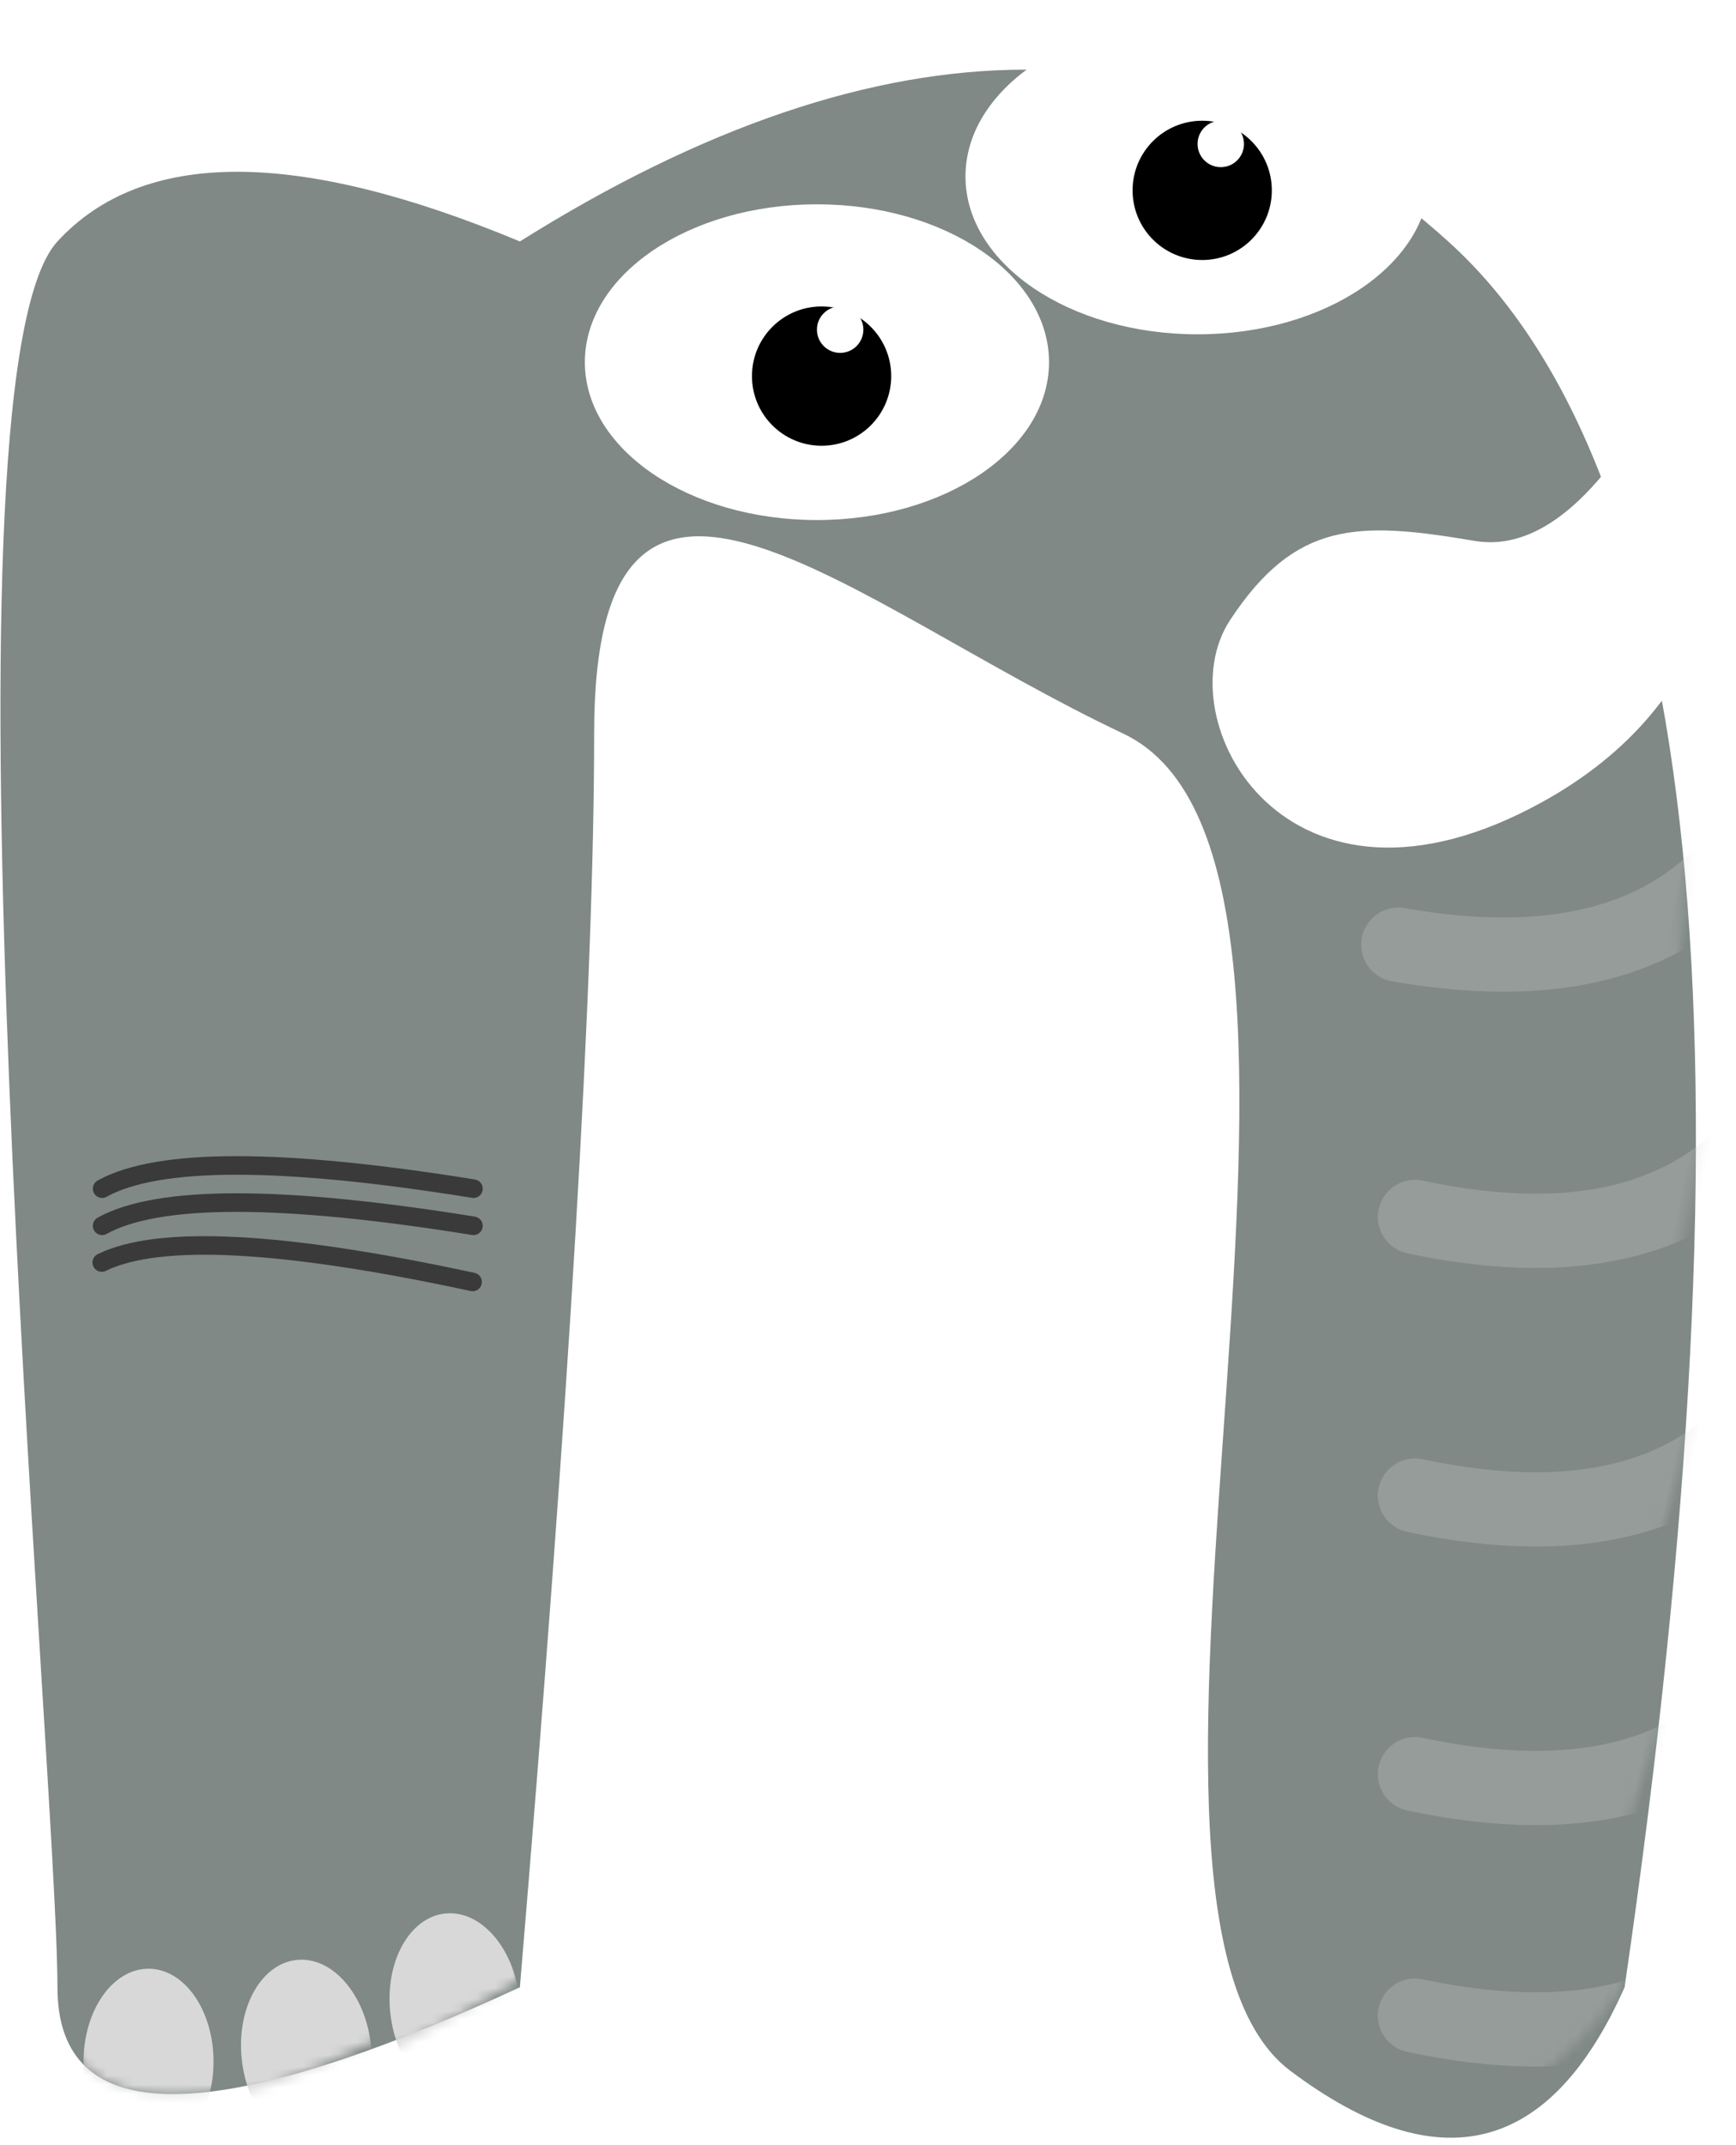 <?xml version="1.0" encoding="UTF-8"?>
<svg width="187px" height="231px" viewBox="0 0 187 231" version="1.1" xmlns="http://www.w3.org/2000/svg" xmlns:xlink="http://www.w3.org/1999/xlink">
    <!-- Generator: Sketch 51.2 (57519) - http://www.bohemiancoding.com/sketch -->
    <title>n</title>
    <desc>Created with Sketch.</desc>
    <defs>
        <filter x="-0.5%" y="-0.4%" width="101.0%" height="101.7%" filterUnits="objectBoundingBox" id="filter-1">
            <feOffset dx="0" dy="2" in="SourceAlpha" result="shadowOffsetOuter1"></feOffset>
            <feColorMatrix values="0 0 0 0 0   0 0 0 0 0   0 0 0 0 0  0 0 0 0.5 0" type="matrix" in="shadowOffsetOuter1" result="shadowMatrixOuter1"></feColorMatrix>
            <feMerge>
                <feMergeNode in="shadowMatrixOuter1"></feMergeNode>
                <feMergeNode in="SourceGraphic"></feMergeNode>
            </feMerge>
        </filter>
        <path d="M56,207 C22.792,222.333 6.188,222.333 6.188,207 C6.188,184 -7.623,34 6.188,19 C15.396,9 32,9 56,19 C95.333,-5.667 128.667,-5.667 156,19 C183.333,43.667 189.667,106.333 175,207 C167,225 155,228 139,216 C115,198 150.634,86 121,72 C91.366,58 64,32.15 64,72 C64,98.567 61.333,143.567 56,207 Z" id="path-2"></path>
    </defs>
    <g id="Symbols" stroke="none" stroke-width="1" fill="none" fill-rule="evenodd">
        <g id="letter/n" transform="translate(-13, -3)">
            <g id="n" filter="url(#filter-1)" transform="translate(13, 3)">
                <g id="Path-78" transform="translate(0, 5)">
                    <mask id="mask-3" fill="white">
                        <use xlink:href="#path-2"></use>
                    </mask>
                    <use id="Mask" fill="#808985" xlink:href="#path-2"></use>
                    <ellipse id="Oval" fill="#D8D8D8" mask="url(#mask-3)" cx="16" cy="215" rx="7" ry="10"></ellipse>
                    <ellipse id="Oval-Copy" fill="#D8D8D8" mask="url(#mask-3)" transform="translate(33, 214) rotate(-6) translate(-33, -214) " cx="33" cy="214" rx="7" ry="10"></ellipse>
                    <ellipse id="Oval-Copy-2" fill="#D8D8D8" mask="url(#mask-3)" transform="translate(49, 209) rotate(-6) translate(-49, -209) " cx="49" cy="209" rx="7" ry="10"></ellipse>
                    <path d="M183,49 C177.667,61.667 165.667,68 147,68" stroke="#D3D3D3" stroke-width="8" opacity="0.504" stroke-linecap="round" mask="url(#mask-3)"></path>
                    <path d="M188,79 C182.667,91.667 170.667,98 152,98" id="Path-78-Copy" stroke="#D3D3D3" stroke-width="8" opacity="0.504" stroke-linecap="round" mask="url(#mask-3)" transform="translate(170, 88.5) rotate(10) translate(-170, -88.5) "></path>
                    <path d="M190,109 C184.667,121.667 172.667,128 154,128" id="Path-78-Copy-2" stroke="#D3D3D3" stroke-width="8" opacity="0.504" stroke-linecap="round" mask="url(#mask-3)" transform="translate(172, 118.5) rotate(12) translate(-172, -118.5) "></path>
                    <path d="M190,139 C184.667,151.667 172.667,158 154,158" id="Path-78-Copy-3" stroke="#D3D3D3" stroke-width="8" opacity="0.504" stroke-linecap="round" mask="url(#mask-3)" transform="translate(172, 148.5) rotate(12) translate(-172, -148.5) "></path>
                    <path d="M190,169 C184.667,181.667 172.667,188 154,188" id="Path-78-Copy-4" stroke="#D3D3D3" stroke-width="8" opacity="0.504" stroke-linecap="round" mask="url(#mask-3)" transform="translate(172, 178.5) rotate(12) translate(-172, -178.5) "></path>
                    <path d="M190,195 C184.667,207.667 172.667,214 154,214" id="Path-78-Copy-5" stroke="#D3D3D3" stroke-width="8" opacity="0.504" stroke-linecap="round" mask="url(#mask-3)" transform="translate(172, 204.5) rotate(12) translate(-172, -204.5) "></path>
                    <path d="M11,125 C17,121.667 30.333,121.667 51,125" id="Path-2" stroke="#3A3A3A" stroke-width="2" stroke-linecap="round" mask="url(#mask-3)"></path>
                    <path d="M11,121 C17,117.667 30.333,117.667 51,121" id="Path-2-Copy" stroke="#3A3A3A" stroke-width="2" stroke-linecap="round" mask="url(#mask-3)"></path>
                    <path d="M11,130 C17,126.667 30.333,126.667 51,130" id="Path-2-Copy-2" stroke="#3A3A3A" stroke-width="2" stroke-linecap="round" mask="url(#mask-3)" transform="translate(31, 128.75) rotate(3) translate(-31, -128.75) "></path>
                </g>
                <g id="horn" transform="translate(160.5, 62) rotate(-18) translate(-160.5, -62) translate(128, 38)" fill="#FFFFFF">
                    <path d="M65,0 C63,27.333 51.667,43 31,47 C2.00672812e-13,53 -5,26 5,18 C15,10 21.347,12.069 32.673,18 C40.224,21.954 51,15.954 65,0 Z" id="Mask"></path>
                </g>
                <g id="Group" transform="translate(104, 0)">
                    <ellipse id="Oval-2" fill="#FFFFFF" cx="25" cy="17" rx="25" ry="17"></ellipse>
                    <circle id="Oval-3" fill="#000000" cx="25.5" cy="18.5" r="7.5"></circle>
                    <circle id="Oval-4" fill="#FFFFFF" cx="27.5" cy="13.5" r="2.5"></circle>
                </g>
                <g id="Group-Copy" transform="translate(63, 20)">
                    <ellipse id="Oval-2" fill="#FFFFFF" cx="25" cy="17" rx="25" ry="17"></ellipse>
                    <circle id="Oval-3" fill="#000000" cx="25.5" cy="18.5" r="7.5"></circle>
                    <circle id="Oval-4" fill="#FFFFFF" cx="27.5" cy="13.5" r="2.5"></circle>
                </g>
            </g>
        </g>
    </g>
</svg>